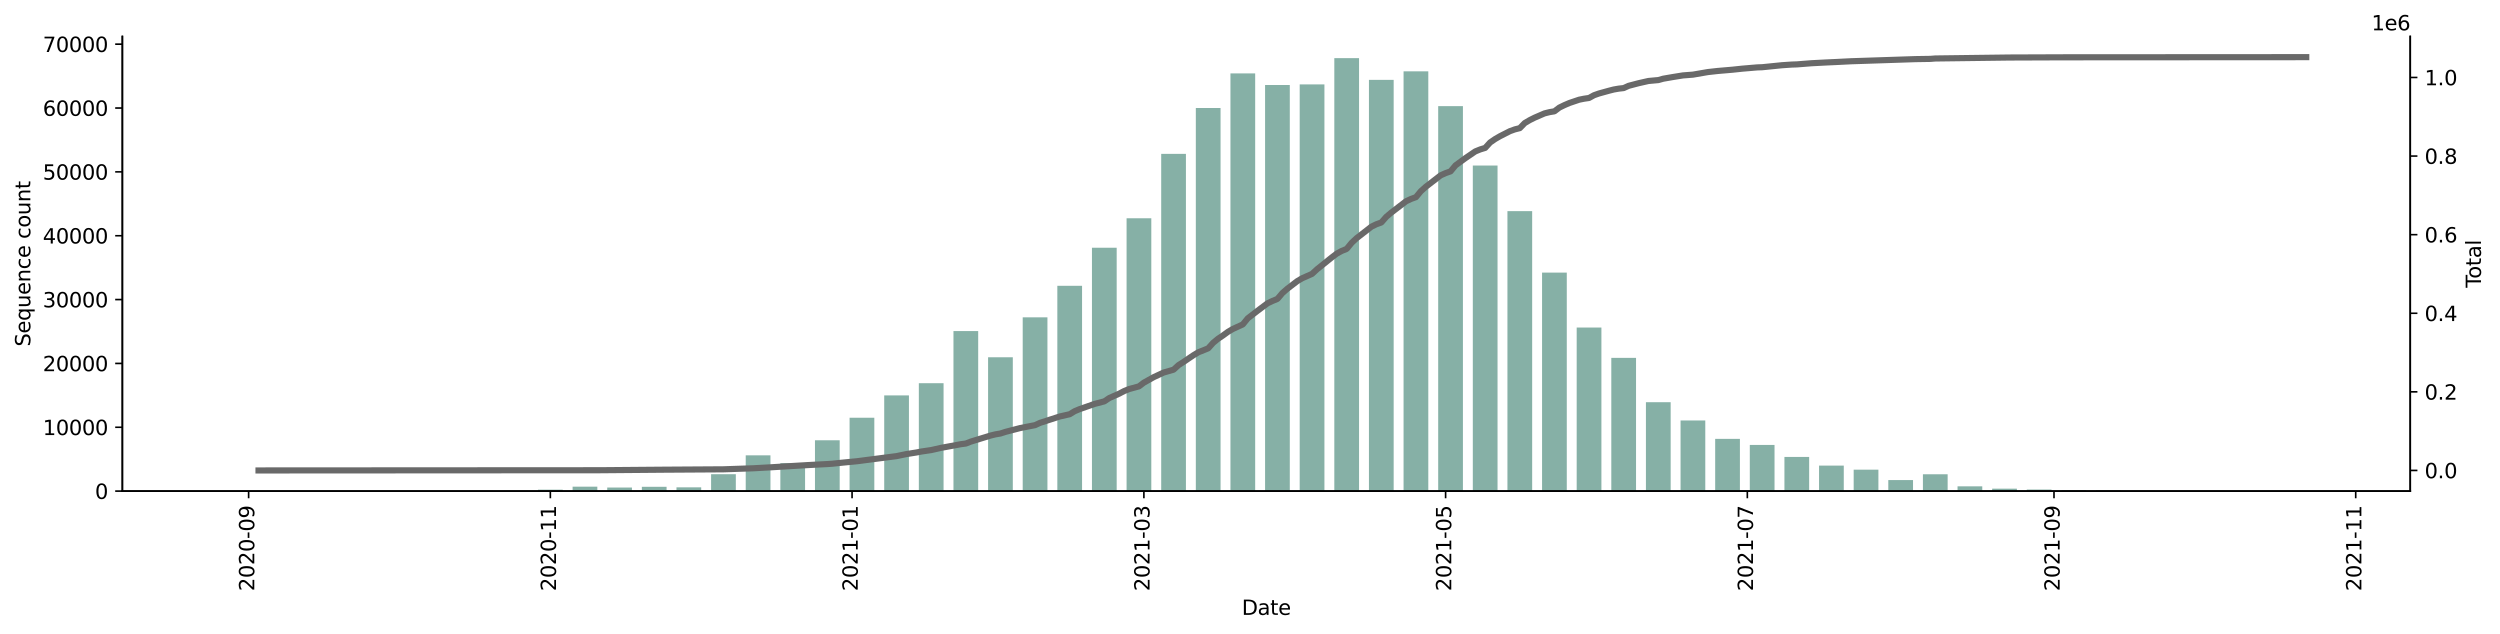 <?xml version="1.0" encoding="utf-8" standalone="no"?>
<!DOCTYPE svg PUBLIC "-//W3C//DTD SVG 1.1//EN"
  "http://www.w3.org/Graphics/SVG/1.1/DTD/svg11.dtd">
<svg height="309.219pt" version="1.1" viewBox="0 0 1219.472 309.219" width="1219.472pt" xmlns="http://www.w3.org/2000/svg" xmlns:xlink="http://www.w3.org/1999/xlink">
 <defs>
  <style type="text/css">*{stroke-linecap:butt;stroke-linejoin:round;}</style>
 </defs>
 <g id="figure_1">
  <g id="patch_1">
   <path d="M 0 309.219 
L 1219.472 309.219 
L 1219.472 0 
L 0 0 
z
" style="fill:#ffffff;"/>
  </g>
  <g id="axes_1">
   <g id="patch_2">
    <path d="M 59.691 239.558 
L 1175.691 239.558 
L 1175.691 17.798 
L 59.691 17.798 
z
" style="fill:#ffffff;"/>
   </g>
   <g id="patch_3">
    <path clip-path="url(#p18d5db5b47)" d="M 110.418 239.558 
L 122.481 239.558 
L 122.481 239.552 
L 110.418 239.552 
z
" style="fill:#86b0a6;"/>
   </g>
   <g id="patch_4">
    <path clip-path="url(#p18d5db5b47)" d="M 161.085 239.558 
L 173.148 239.558 
L 173.148 239.546 
L 161.085 239.546 
z
" style="fill:#86b0a6;"/>
   </g>
   <g id="patch_5">
    <path clip-path="url(#p18d5db5b47)" d="M 177.974 239.558 
L 190.037 239.558 
L 190.037 239.543 
L 177.974 239.543 
z
" style="fill:#86b0a6;"/>
   </g>
   <g id="patch_6">
    <path clip-path="url(#p18d5db5b47)" d="M 194.863 239.558 
L 206.926 239.558 
L 206.926 239.546 
L 194.863 239.546 
z
" style="fill:#86b0a6;"/>
   </g>
   <g id="patch_7">
    <path clip-path="url(#p18d5db5b47)" d="M 211.752 239.558 
L 223.815 239.558 
L 223.815 239.537 
L 211.752 239.537 
z
" style="fill:#86b0a6;"/>
   </g>
   <g id="patch_8">
    <path clip-path="url(#p18d5db5b47)" d="M 228.641 239.558 
L 240.704 239.558 
L 240.704 239.449 
L 228.641 239.449 
z
" style="fill:#86b0a6;"/>
   </g>
   <g id="patch_9">
    <path clip-path="url(#p18d5db5b47)" d="M 245.53 239.558 
L 257.593 239.558 
L 257.593 239.437 
L 245.53 239.437 
z
" style="fill:#86b0a6;"/>
   </g>
   <g id="patch_10">
    <path clip-path="url(#p18d5db5b47)" d="M 262.419 239.558 
L 274.482 239.558 
L 274.482 238.87 
L 262.419 238.87 
z
" style="fill:#86b0a6;"/>
   </g>
   <g id="patch_11">
    <path clip-path="url(#p18d5db5b47)" d="M 279.308 239.558 
L 291.371 239.558 
L 291.371 237.388 
L 279.308 237.388 
z
" style="fill:#86b0a6;"/>
   </g>
   <g id="patch_12">
    <path clip-path="url(#p18d5db5b47)" d="M 296.197 239.558 
L 308.26 239.558 
L 308.26 237.827 
L 296.197 237.827 
z
" style="fill:#86b0a6;"/>
   </g>
   <g id="patch_13">
    <path clip-path="url(#p18d5db5b47)" d="M 313.086 239.558 
L 325.149 239.558 
L 325.149 237.453 
L 313.086 237.453 
z
" style="fill:#86b0a6;"/>
   </g>
   <g id="patch_14">
    <path clip-path="url(#p18d5db5b47)" d="M 329.975 239.558 
L 342.038 239.558 
L 342.038 237.724 
L 329.975 237.724 
z
" style="fill:#86b0a6;"/>
   </g>
   <g id="patch_15">
    <path clip-path="url(#p18d5db5b47)" d="M 346.864 239.558 
L 358.927 239.558 
L 358.927 231.305 
L 346.864 231.305 
z
" style="fill:#86b0a6;"/>
   </g>
   <g id="patch_16">
    <path clip-path="url(#p18d5db5b47)" d="M 363.753 239.558 
L 375.816 239.558 
L 375.816 222.102 
L 363.753 222.102 
z
" style="fill:#86b0a6;"/>
   </g>
   <g id="patch_17">
    <path clip-path="url(#p18d5db5b47)" d="M 380.642 239.558 
L 392.705 239.558 
L 392.705 225.905 
L 380.642 225.905 
z
" style="fill:#86b0a6;"/>
   </g>
   <g id="patch_18">
    <path clip-path="url(#p18d5db5b47)" d="M 397.531 239.558 
L 409.594 239.558 
L 409.594 214.765 
L 397.531 214.765 
z
" style="fill:#86b0a6;"/>
   </g>
   <g id="patch_19">
    <path clip-path="url(#p18d5db5b47)" d="M 414.42 239.558 
L 426.483 239.558 
L 426.483 203.771 
L 414.42 203.771 
z
" style="fill:#86b0a6;"/>
   </g>
   <g id="patch_20">
    <path clip-path="url(#p18d5db5b47)" d="M 431.309 239.558 
L 443.372 239.558 
L 443.372 192.883 
L 431.309 192.883 
z
" style="fill:#86b0a6;"/>
   </g>
   <g id="patch_21">
    <path clip-path="url(#p18d5db5b47)" d="M 448.198 239.558 
L 460.261 239.558 
L 460.261 186.925 
L 448.198 186.925 
z
" style="fill:#86b0a6;"/>
   </g>
   <g id="patch_22">
    <path clip-path="url(#p18d5db5b47)" d="M 465.087 239.558 
L 477.15 239.558 
L 477.15 161.505 
L 465.087 161.505 
z
" style="fill:#86b0a6;"/>
   </g>
   <g id="patch_23">
    <path clip-path="url(#p18d5db5b47)" d="M 481.976 239.558 
L 494.039 239.558 
L 494.039 174.271 
L 481.976 174.271 
z
" style="fill:#86b0a6;"/>
   </g>
   <g id="patch_24">
    <path clip-path="url(#p18d5db5b47)" d="M 498.865 239.558 
L 510.928 239.558 
L 510.928 154.788 
L 498.865 154.788 
z
" style="fill:#86b0a6;"/>
   </g>
   <g id="patch_25">
    <path clip-path="url(#p18d5db5b47)" d="M 515.754 239.558 
L 527.817 239.558 
L 527.817 139.402 
L 515.754 139.402 
z
" style="fill:#86b0a6;"/>
   </g>
   <g id="patch_26">
    <path clip-path="url(#p18d5db5b47)" d="M 532.643 239.558 
L 544.706 239.558 
L 544.706 120.85 
L 532.643 120.85 
z
" style="fill:#86b0a6;"/>
   </g>
   <g id="patch_27">
    <path clip-path="url(#p18d5db5b47)" d="M 549.532 239.558 
L 561.595 239.558 
L 561.595 106.465 
L 549.532 106.465 
z
" style="fill:#86b0a6;"/>
   </g>
   <g id="patch_28">
    <path clip-path="url(#p18d5db5b47)" d="M 566.42 239.558 
L 578.484 239.558 
L 578.484 75.043 
L 566.42 75.043 
z
" style="fill:#86b0a6;"/>
   </g>
   <g id="patch_29">
    <path clip-path="url(#p18d5db5b47)" d="M 583.309 239.558 
L 595.373 239.558 
L 595.373 52.673 
L 583.309 52.673 
z
" style="fill:#86b0a6;"/>
   </g>
   <g id="patch_30">
    <path clip-path="url(#p18d5db5b47)" d="M 600.198 239.558 
L 612.262 239.558 
L 612.262 35.802 
L 600.198 35.802 
z
" style="fill:#86b0a6;"/>
   </g>
   <g id="patch_31">
    <path clip-path="url(#p18d5db5b47)" d="M 617.087 239.558 
L 629.151 239.558 
L 629.151 41.473 
L 617.087 41.473 
z
" style="fill:#86b0a6;"/>
   </g>
   <g id="patch_32">
    <path clip-path="url(#p18d5db5b47)" d="M 633.976 239.558 
L 646.04 239.558 
L 646.04 41.159 
L 633.976 41.159 
z
" style="fill:#86b0a6;"/>
   </g>
   <g id="patch_33">
    <path clip-path="url(#p18d5db5b47)" d="M 650.865 239.558 
L 662.929 239.558 
L 662.929 28.358 
L 650.865 28.358 
z
" style="fill:#86b0a6;"/>
   </g>
   <g id="patch_34">
    <path clip-path="url(#p18d5db5b47)" d="M 667.754 239.558 
L 679.818 239.558 
L 679.818 38.96 
L 667.754 38.96 
z
" style="fill:#86b0a6;"/>
   </g>
   <g id="patch_35">
    <path clip-path="url(#p18d5db5b47)" d="M 684.643 239.558 
L 696.707 239.558 
L 696.707 34.79 
L 684.643 34.79 
z
" style="fill:#86b0a6;"/>
   </g>
   <g id="patch_36">
    <path clip-path="url(#p18d5db5b47)" d="M 701.532 239.558 
L 713.596 239.558 
L 713.596 51.766 
L 701.532 51.766 
z
" style="fill:#86b0a6;"/>
   </g>
   <g id="patch_37">
    <path clip-path="url(#p18d5db5b47)" d="M 718.421 239.558 
L 730.485 239.558 
L 730.485 80.761 
L 718.421 80.761 
z
" style="fill:#86b0a6;"/>
   </g>
   <g id="patch_38">
    <path clip-path="url(#p18d5db5b47)" d="M 735.31 239.558 
L 747.374 239.558 
L 747.374 102.995 
L 735.31 102.995 
z
" style="fill:#86b0a6;"/>
   </g>
   <g id="patch_39">
    <path clip-path="url(#p18d5db5b47)" d="M 752.199 239.558 
L 764.263 239.558 
L 764.263 132.981 
L 752.199 132.981 
z
" style="fill:#86b0a6;"/>
   </g>
   <g id="patch_40">
    <path clip-path="url(#p18d5db5b47)" d="M 769.088 239.558 
L 781.152 239.558 
L 781.152 159.761 
L 769.088 159.761 
z
" style="fill:#86b0a6;"/>
   </g>
   <g id="patch_41">
    <path clip-path="url(#p18d5db5b47)" d="M 785.977 239.558 
L 798.041 239.558 
L 798.041 174.573 
L 785.977 174.573 
z
" style="fill:#86b0a6;"/>
   </g>
   <g id="patch_42">
    <path clip-path="url(#p18d5db5b47)" d="M 802.866 239.558 
L 814.93 239.558 
L 814.93 196.203 
L 802.866 196.203 
z
" style="fill:#86b0a6;"/>
   </g>
   <g id="patch_43">
    <path clip-path="url(#p18d5db5b47)" d="M 819.755 239.558 
L 831.819 239.558 
L 831.819 205.113 
L 819.755 205.113 
z
" style="fill:#86b0a6;"/>
   </g>
   <g id="patch_44">
    <path clip-path="url(#p18d5db5b47)" d="M 836.644 239.558 
L 848.708 239.558 
L 848.708 214.061 
L 836.644 214.061 
z
" style="fill:#86b0a6;"/>
   </g>
   <g id="patch_45">
    <path clip-path="url(#p18d5db5b47)" d="M 853.533 239.558 
L 865.597 239.558 
L 865.597 217.02 
L 853.533 217.02 
z
" style="fill:#86b0a6;"/>
   </g>
   <g id="patch_46">
    <path clip-path="url(#p18d5db5b47)" d="M 870.422 239.558 
L 882.486 239.558 
L 882.486 222.875 
L 870.422 222.875 
z
" style="fill:#86b0a6;"/>
   </g>
   <g id="patch_47">
    <path clip-path="url(#p18d5db5b47)" d="M 887.311 239.558 
L 899.375 239.558 
L 899.375 227.123 
L 887.311 227.123 
z
" style="fill:#86b0a6;"/>
   </g>
   <g id="patch_48">
    <path clip-path="url(#p18d5db5b47)" d="M 904.2 239.558 
L 916.264 239.558 
L 916.264 229.103 
L 904.2 229.103 
z
" style="fill:#86b0a6;"/>
   </g>
   <g id="patch_49">
    <path clip-path="url(#p18d5db5b47)" d="M 921.089 239.558 
L 933.153 239.558 
L 933.153 234.174 
L 921.089 234.174 
z
" style="fill:#86b0a6;"/>
   </g>
   <g id="patch_50">
    <path clip-path="url(#p18d5db5b47)" d="M 937.978 239.558 
L 950.042 239.558 
L 950.042 231.33 
L 937.978 231.33 
z
" style="fill:#86b0a6;"/>
   </g>
   <g id="patch_51">
    <path clip-path="url(#p18d5db5b47)" d="M 954.867 239.558 
L 966.931 239.558 
L 966.931 237.229 
L 954.867 237.229 
z
" style="fill:#86b0a6;"/>
   </g>
   <g id="patch_52">
    <path clip-path="url(#p18d5db5b47)" d="M 971.756 239.558 
L 983.82 239.558 
L 983.82 238.363 
L 971.756 238.363 
z
" style="fill:#86b0a6;"/>
   </g>
   <g id="patch_53">
    <path clip-path="url(#p18d5db5b47)" d="M 988.645 239.558 
L 1000.709 239.558 
L 1000.709 238.786 
L 988.645 238.786 
z
" style="fill:#86b0a6;"/>
   </g>
   <g id="patch_54">
    <path clip-path="url(#p18d5db5b47)" d="M 1005.534 239.558 
L 1017.598 239.558 
L 1017.598 239.188 
L 1005.534 239.188 
z
" style="fill:#86b0a6;"/>
   </g>
   <g id="patch_55">
    <path clip-path="url(#p18d5db5b47)" d="M 1022.423 239.558 
L 1034.487 239.558 
L 1034.487 239.235 
L 1022.423 239.235 
z
" style="fill:#86b0a6;"/>
   </g>
   <g id="patch_56">
    <path clip-path="url(#p18d5db5b47)" d="M 1039.312 239.558 
L 1051.376 239.558 
L 1051.376 239.396 
L 1039.312 239.396 
z
" style="fill:#86b0a6;"/>
   </g>
   <g id="patch_57">
    <path clip-path="url(#p18d5db5b47)" d="M 1056.201 239.558 
L 1068.265 239.558 
L 1068.265 239.449 
L 1056.201 239.449 
z
" style="fill:#86b0a6;"/>
   </g>
   <g id="patch_58">
    <path clip-path="url(#p18d5db5b47)" d="M 1073.09 239.558 
L 1085.154 239.558 
L 1085.154 239.446 
L 1073.09 239.446 
z
" style="fill:#86b0a6;"/>
   </g>
   <g id="patch_59">
    <path clip-path="url(#p18d5db5b47)" d="M 1089.979 239.558 
L 1102.043 239.558 
L 1102.043 239.487 
L 1089.979 239.487 
z
" style="fill:#86b0a6;"/>
   </g>
   <g id="patch_60">
    <path clip-path="url(#p18d5db5b47)" d="M 1106.868 239.558 
L 1118.932 239.558 
L 1118.932 239.537 
L 1106.868 239.537 
z
" style="fill:#86b0a6;"/>
   </g>
   <g id="matplotlib.axis_1">
    <g id="xtick_1">
     <g id="line2d_1">
      <defs>
       <path d="M 0 0 
L 0 3.5 
" id="m80646a76df" style="stroke:#000000;stroke-width:0.8;"/>
      </defs>
      <g>
       <use style="stroke:#000000;stroke-width:0.8;" x="121.275" xlink:href="#m80646a76df" y="239.558"/>
      </g>
     </g>
     <g id="text_1">
      <!-- 2020-09 -->
      <g transform="translate(124.034 288.341)rotate(-90)scale(0.1 -0.1)">
       <defs>
        <path d="M 1228 531 
L 3431 531 
L 3431 0 
L 469 0 
L 469 531 
Q 828 903 1448 1529 
Q 2069 2156 2228 2338 
Q 2531 2678 2651 2914 
Q 2772 3150 2772 3378 
Q 2772 3750 2511 3984 
Q 2250 4219 1831 4219 
Q 1534 4219 1204 4116 
Q 875 4013 500 3803 
L 500 4441 
Q 881 4594 1212 4672 
Q 1544 4750 1819 4750 
Q 2544 4750 2975 4387 
Q 3406 4025 3406 3419 
Q 3406 3131 3298 2873 
Q 3191 2616 2906 2266 
Q 2828 2175 2409 1742 
Q 1991 1309 1228 531 
z
" id="DejaVuSans-32" transform="scale(0.016)"/>
        <path d="M 2034 4250 
Q 1547 4250 1301 3770 
Q 1056 3291 1056 2328 
Q 1056 1369 1301 889 
Q 1547 409 2034 409 
Q 2525 409 2770 889 
Q 3016 1369 3016 2328 
Q 3016 3291 2770 3770 
Q 2525 4250 2034 4250 
z
M 2034 4750 
Q 2819 4750 3233 4129 
Q 3647 3509 3647 2328 
Q 3647 1150 3233 529 
Q 2819 -91 2034 -91 
Q 1250 -91 836 529 
Q 422 1150 422 2328 
Q 422 3509 836 4129 
Q 1250 4750 2034 4750 
z
" id="DejaVuSans-30" transform="scale(0.016)"/>
        <path d="M 313 2009 
L 1997 2009 
L 1997 1497 
L 313 1497 
L 313 2009 
z
" id="DejaVuSans-2d" transform="scale(0.016)"/>
        <path d="M 703 97 
L 703 672 
Q 941 559 1184 500 
Q 1428 441 1663 441 
Q 2288 441 2617 861 
Q 2947 1281 2994 2138 
Q 2813 1869 2534 1725 
Q 2256 1581 1919 1581 
Q 1219 1581 811 2004 
Q 403 2428 403 3163 
Q 403 3881 828 4315 
Q 1253 4750 1959 4750 
Q 2769 4750 3195 4129 
Q 3622 3509 3622 2328 
Q 3622 1225 3098 567 
Q 2575 -91 1691 -91 
Q 1453 -91 1209 -44 
Q 966 3 703 97 
z
M 1959 2075 
Q 2384 2075 2632 2365 
Q 2881 2656 2881 3163 
Q 2881 3666 2632 3958 
Q 2384 4250 1959 4250 
Q 1534 4250 1286 3958 
Q 1038 3666 1038 3163 
Q 1038 2656 1286 2365 
Q 1534 2075 1959 2075 
z
" id="DejaVuSans-39" transform="scale(0.016)"/>
       </defs>
       <use xlink:href="#DejaVuSans-32"/>
       <use x="63.623" xlink:href="#DejaVuSans-30"/>
       <use x="127.246" xlink:href="#DejaVuSans-32"/>
       <use x="190.869" xlink:href="#DejaVuSans-30"/>
       <use x="254.492" xlink:href="#DejaVuSans-2d"/>
       <use x="290.576" xlink:href="#DejaVuSans-30"/>
       <use x="354.199" xlink:href="#DejaVuSans-39"/>
      </g>
     </g>
    </g>
    <g id="xtick_2">
     <g id="line2d_2">
      <g>
       <use style="stroke:#000000;stroke-width:0.8;" x="268.451" xlink:href="#m80646a76df" y="239.558"/>
      </g>
     </g>
     <g id="text_2">
      <!-- 2020-11 -->
      <g transform="translate(271.21 288.341)rotate(-90)scale(0.1 -0.1)">
       <defs>
        <path d="M 794 531 
L 1825 531 
L 1825 4091 
L 703 3866 
L 703 4441 
L 1819 4666 
L 2450 4666 
L 2450 531 
L 3481 531 
L 3481 0 
L 794 0 
L 794 531 
z
" id="DejaVuSans-31" transform="scale(0.016)"/>
       </defs>
       <use xlink:href="#DejaVuSans-32"/>
       <use x="63.623" xlink:href="#DejaVuSans-30"/>
       <use x="127.246" xlink:href="#DejaVuSans-32"/>
       <use x="190.869" xlink:href="#DejaVuSans-30"/>
       <use x="254.492" xlink:href="#DejaVuSans-2d"/>
       <use x="290.576" xlink:href="#DejaVuSans-31"/>
       <use x="354.199" xlink:href="#DejaVuSans-31"/>
      </g>
     </g>
    </g>
    <g id="xtick_3">
     <g id="line2d_3">
      <g>
       <use style="stroke:#000000;stroke-width:0.8;" x="415.626" xlink:href="#m80646a76df" y="239.558"/>
      </g>
     </g>
     <g id="text_3">
      <!-- 2021-01 -->
      <g transform="translate(418.385 288.341)rotate(-90)scale(0.1 -0.1)">
       <use xlink:href="#DejaVuSans-32"/>
       <use x="63.623" xlink:href="#DejaVuSans-30"/>
       <use x="127.246" xlink:href="#DejaVuSans-32"/>
       <use x="190.869" xlink:href="#DejaVuSans-31"/>
       <use x="254.492" xlink:href="#DejaVuSans-2d"/>
       <use x="290.576" xlink:href="#DejaVuSans-30"/>
       <use x="354.199" xlink:href="#DejaVuSans-31"/>
      </g>
     </g>
    </g>
    <g id="xtick_4">
     <g id="line2d_4">
      <g>
       <use style="stroke:#000000;stroke-width:0.8;" x="557.976" xlink:href="#m80646a76df" y="239.558"/>
      </g>
     </g>
     <g id="text_4">
      <!-- 2021-03 -->
      <g transform="translate(560.735 288.341)rotate(-90)scale(0.1 -0.1)">
       <defs>
        <path d="M 2597 2516 
Q 3050 2419 3304 2112 
Q 3559 1806 3559 1356 
Q 3559 666 3084 287 
Q 2609 -91 1734 -91 
Q 1441 -91 1130 -33 
Q 819 25 488 141 
L 488 750 
Q 750 597 1062 519 
Q 1375 441 1716 441 
Q 2309 441 2620 675 
Q 2931 909 2931 1356 
Q 2931 1769 2642 2001 
Q 2353 2234 1838 2234 
L 1294 2234 
L 1294 2753 
L 1863 2753 
Q 2328 2753 2575 2939 
Q 2822 3125 2822 3475 
Q 2822 3834 2567 4026 
Q 2313 4219 1838 4219 
Q 1578 4219 1281 4162 
Q 984 4106 628 3988 
L 628 4550 
Q 988 4650 1302 4700 
Q 1616 4750 1894 4750 
Q 2613 4750 3031 4423 
Q 3450 4097 3450 3541 
Q 3450 3153 3228 2886 
Q 3006 2619 2597 2516 
z
" id="DejaVuSans-33" transform="scale(0.016)"/>
       </defs>
       <use xlink:href="#DejaVuSans-32"/>
       <use x="63.623" xlink:href="#DejaVuSans-30"/>
       <use x="127.246" xlink:href="#DejaVuSans-32"/>
       <use x="190.869" xlink:href="#DejaVuSans-31"/>
       <use x="254.492" xlink:href="#DejaVuSans-2d"/>
       <use x="290.576" xlink:href="#DejaVuSans-30"/>
       <use x="354.199" xlink:href="#DejaVuSans-33"/>
      </g>
     </g>
    </g>
    <g id="xtick_5">
     <g id="line2d_5">
      <g>
       <use style="stroke:#000000;stroke-width:0.8;" x="705.151" xlink:href="#m80646a76df" y="239.558"/>
      </g>
     </g>
     <g id="text_5">
      <!-- 2021-05 -->
      <g transform="translate(707.911 288.341)rotate(-90)scale(0.1 -0.1)">
       <defs>
        <path d="M 691 4666 
L 3169 4666 
L 3169 4134 
L 1269 4134 
L 1269 2991 
Q 1406 3038 1543 3061 
Q 1681 3084 1819 3084 
Q 2600 3084 3056 2656 
Q 3513 2228 3513 1497 
Q 3513 744 3044 326 
Q 2575 -91 1722 -91 
Q 1428 -91 1123 -41 
Q 819 9 494 109 
L 494 744 
Q 775 591 1075 516 
Q 1375 441 1709 441 
Q 2250 441 2565 725 
Q 2881 1009 2881 1497 
Q 2881 1984 2565 2268 
Q 2250 2553 1709 2553 
Q 1456 2553 1204 2497 
Q 953 2441 691 2322 
L 691 4666 
z
" id="DejaVuSans-35" transform="scale(0.016)"/>
       </defs>
       <use xlink:href="#DejaVuSans-32"/>
       <use x="63.623" xlink:href="#DejaVuSans-30"/>
       <use x="127.246" xlink:href="#DejaVuSans-32"/>
       <use x="190.869" xlink:href="#DejaVuSans-31"/>
       <use x="254.492" xlink:href="#DejaVuSans-2d"/>
       <use x="290.576" xlink:href="#DejaVuSans-30"/>
       <use x="354.199" xlink:href="#DejaVuSans-35"/>
      </g>
     </g>
    </g>
    <g id="xtick_6">
     <g id="line2d_6">
      <g>
       <use style="stroke:#000000;stroke-width:0.8;" x="852.327" xlink:href="#m80646a76df" y="239.558"/>
      </g>
     </g>
     <g id="text_6">
      <!-- 2021-07 -->
      <g transform="translate(855.086 288.341)rotate(-90)scale(0.1 -0.1)">
       <defs>
        <path d="M 525 4666 
L 3525 4666 
L 3525 4397 
L 1831 0 
L 1172 0 
L 2766 4134 
L 525 4134 
L 525 4666 
z
" id="DejaVuSans-37" transform="scale(0.016)"/>
       </defs>
       <use xlink:href="#DejaVuSans-32"/>
       <use x="63.623" xlink:href="#DejaVuSans-30"/>
       <use x="127.246" xlink:href="#DejaVuSans-32"/>
       <use x="190.869" xlink:href="#DejaVuSans-31"/>
       <use x="254.492" xlink:href="#DejaVuSans-2d"/>
       <use x="290.576" xlink:href="#DejaVuSans-30"/>
       <use x="354.199" xlink:href="#DejaVuSans-37"/>
      </g>
     </g>
    </g>
    <g id="xtick_7">
     <g id="line2d_7">
      <g>
       <use style="stroke:#000000;stroke-width:0.8;" x="1001.915" xlink:href="#m80646a76df" y="239.558"/>
      </g>
     </g>
     <g id="text_7">
      <!-- 2021-09 -->
      <g transform="translate(1004.674 288.341)rotate(-90)scale(0.1 -0.1)">
       <use xlink:href="#DejaVuSans-32"/>
       <use x="63.623" xlink:href="#DejaVuSans-30"/>
       <use x="127.246" xlink:href="#DejaVuSans-32"/>
       <use x="190.869" xlink:href="#DejaVuSans-31"/>
       <use x="254.492" xlink:href="#DejaVuSans-2d"/>
       <use x="290.576" xlink:href="#DejaVuSans-30"/>
       <use x="354.199" xlink:href="#DejaVuSans-39"/>
      </g>
     </g>
    </g>
    <g id="xtick_8">
     <g id="line2d_8">
      <g>
       <use style="stroke:#000000;stroke-width:0.8;" x="1149.09" xlink:href="#m80646a76df" y="239.558"/>
      </g>
     </g>
     <g id="text_8">
      <!-- 2021-11 -->
      <g transform="translate(1151.85 288.341)rotate(-90)scale(0.1 -0.1)">
       <use xlink:href="#DejaVuSans-32"/>
       <use x="63.623" xlink:href="#DejaVuSans-30"/>
       <use x="127.246" xlink:href="#DejaVuSans-32"/>
       <use x="190.869" xlink:href="#DejaVuSans-31"/>
       <use x="254.492" xlink:href="#DejaVuSans-2d"/>
       <use x="290.576" xlink:href="#DejaVuSans-31"/>
       <use x="354.199" xlink:href="#DejaVuSans-31"/>
      </g>
     </g>
    </g>
    <g id="text_9">
     <!-- Date -->
     <g transform="translate(605.74 299.94)scale(0.1 -0.1)">
      <defs>
       <path d="M 1259 4147 
L 1259 519 
L 2022 519 
Q 2988 519 3436 956 
Q 3884 1394 3884 2338 
Q 3884 3275 3436 3711 
Q 2988 4147 2022 4147 
L 1259 4147 
z
M 628 4666 
L 1925 4666 
Q 3281 4666 3915 4102 
Q 4550 3538 4550 2338 
Q 4550 1131 3912 565 
Q 3275 0 1925 0 
L 628 0 
L 628 4666 
z
" id="DejaVuSans-44" transform="scale(0.016)"/>
       <path d="M 2194 1759 
Q 1497 1759 1228 1600 
Q 959 1441 959 1056 
Q 959 750 1161 570 
Q 1363 391 1709 391 
Q 2188 391 2477 730 
Q 2766 1069 2766 1631 
L 2766 1759 
L 2194 1759 
z
M 3341 1997 
L 3341 0 
L 2766 0 
L 2766 531 
Q 2569 213 2275 61 
Q 1981 -91 1556 -91 
Q 1019 -91 701 211 
Q 384 513 384 1019 
Q 384 1609 779 1909 
Q 1175 2209 1959 2209 
L 2766 2209 
L 2766 2266 
Q 2766 2663 2505 2880 
Q 2244 3097 1772 3097 
Q 1472 3097 1187 3025 
Q 903 2953 641 2809 
L 641 3341 
Q 956 3463 1253 3523 
Q 1550 3584 1831 3584 
Q 2591 3584 2966 3190 
Q 3341 2797 3341 1997 
z
" id="DejaVuSans-61" transform="scale(0.016)"/>
       <path d="M 1172 4494 
L 1172 3500 
L 2356 3500 
L 2356 3053 
L 1172 3053 
L 1172 1153 
Q 1172 725 1289 603 
Q 1406 481 1766 481 
L 2356 481 
L 2356 0 
L 1766 0 
Q 1100 0 847 248 
Q 594 497 594 1153 
L 594 3053 
L 172 3053 
L 172 3500 
L 594 3500 
L 594 4494 
L 1172 4494 
z
" id="DejaVuSans-74" transform="scale(0.016)"/>
       <path d="M 3597 1894 
L 3597 1613 
L 953 1613 
Q 991 1019 1311 708 
Q 1631 397 2203 397 
Q 2534 397 2845 478 
Q 3156 559 3463 722 
L 3463 178 
Q 3153 47 2828 -22 
Q 2503 -91 2169 -91 
Q 1331 -91 842 396 
Q 353 884 353 1716 
Q 353 2575 817 3079 
Q 1281 3584 2069 3584 
Q 2775 3584 3186 3129 
Q 3597 2675 3597 1894 
z
M 3022 2063 
Q 3016 2534 2758 2815 
Q 2500 3097 2075 3097 
Q 1594 3097 1305 2825 
Q 1016 2553 972 2059 
L 3022 2063 
z
" id="DejaVuSans-65" transform="scale(0.016)"/>
      </defs>
      <use xlink:href="#DejaVuSans-44"/>
      <use x="77.002" xlink:href="#DejaVuSans-61"/>
      <use x="138.281" xlink:href="#DejaVuSans-74"/>
      <use x="177.49" xlink:href="#DejaVuSans-65"/>
     </g>
    </g>
   </g>
   <g id="matplotlib.axis_2">
    <g id="ytick_1">
     <g id="line2d_9">
      <defs>
       <path d="M 0 0 
L -3.5 0 
" id="m34904e04fb" style="stroke:#000000;stroke-width:0.8;"/>
      </defs>
      <g>
       <use style="stroke:#000000;stroke-width:0.8;" x="59.691" xlink:href="#m34904e04fb" y="239.558"/>
      </g>
     </g>
     <g id="text_10">
      <!-- 0 -->
      <g transform="translate(46.328 243.358)scale(0.1 -0.1)">
       <use xlink:href="#DejaVuSans-30"/>
      </g>
     </g>
    </g>
    <g id="ytick_2">
     <g id="line2d_10">
      <g>
       <use style="stroke:#000000;stroke-width:0.8;" x="59.691" xlink:href="#m34904e04fb" y="208.414"/>
      </g>
     </g>
     <g id="text_11">
      <!-- 10000 -->
      <g transform="translate(20.878 212.214)scale(0.1 -0.1)">
       <use xlink:href="#DejaVuSans-31"/>
       <use x="63.623" xlink:href="#DejaVuSans-30"/>
       <use x="127.246" xlink:href="#DejaVuSans-30"/>
       <use x="190.869" xlink:href="#DejaVuSans-30"/>
       <use x="254.492" xlink:href="#DejaVuSans-30"/>
      </g>
     </g>
    </g>
    <g id="ytick_3">
     <g id="line2d_11">
      <g>
       <use style="stroke:#000000;stroke-width:0.8;" x="59.691" xlink:href="#m34904e04fb" y="177.27"/>
      </g>
     </g>
     <g id="text_12">
      <!-- 20000 -->
      <g transform="translate(20.878 181.07)scale(0.1 -0.1)">
       <use xlink:href="#DejaVuSans-32"/>
       <use x="63.623" xlink:href="#DejaVuSans-30"/>
       <use x="127.246" xlink:href="#DejaVuSans-30"/>
       <use x="190.869" xlink:href="#DejaVuSans-30"/>
       <use x="254.492" xlink:href="#DejaVuSans-30"/>
      </g>
     </g>
    </g>
    <g id="ytick_4">
     <g id="line2d_12">
      <g>
       <use style="stroke:#000000;stroke-width:0.8;" x="59.691" xlink:href="#m34904e04fb" y="146.126"/>
      </g>
     </g>
     <g id="text_13">
      <!-- 30000 -->
      <g transform="translate(20.878 149.926)scale(0.1 -0.1)">
       <use xlink:href="#DejaVuSans-33"/>
       <use x="63.623" xlink:href="#DejaVuSans-30"/>
       <use x="127.246" xlink:href="#DejaVuSans-30"/>
       <use x="190.869" xlink:href="#DejaVuSans-30"/>
       <use x="254.492" xlink:href="#DejaVuSans-30"/>
      </g>
     </g>
    </g>
    <g id="ytick_5">
     <g id="line2d_13">
      <g>
       <use style="stroke:#000000;stroke-width:0.8;" x="59.691" xlink:href="#m34904e04fb" y="114.982"/>
      </g>
     </g>
     <g id="text_14">
      <!-- 40000 -->
      <g transform="translate(20.878 118.782)scale(0.1 -0.1)">
       <defs>
        <path d="M 2419 4116 
L 825 1625 
L 2419 1625 
L 2419 4116 
z
M 2253 4666 
L 3047 4666 
L 3047 1625 
L 3713 1625 
L 3713 1100 
L 3047 1100 
L 3047 0 
L 2419 0 
L 2419 1100 
L 313 1100 
L 313 1709 
L 2253 4666 
z
" id="DejaVuSans-34" transform="scale(0.016)"/>
       </defs>
       <use xlink:href="#DejaVuSans-34"/>
       <use x="63.623" xlink:href="#DejaVuSans-30"/>
       <use x="127.246" xlink:href="#DejaVuSans-30"/>
       <use x="190.869" xlink:href="#DejaVuSans-30"/>
       <use x="254.492" xlink:href="#DejaVuSans-30"/>
      </g>
     </g>
    </g>
    <g id="ytick_6">
     <g id="line2d_14">
      <g>
       <use style="stroke:#000000;stroke-width:0.8;" x="59.691" xlink:href="#m34904e04fb" y="83.838"/>
      </g>
     </g>
     <g id="text_15">
      <!-- 50000 -->
      <g transform="translate(20.878 87.638)scale(0.1 -0.1)">
       <use xlink:href="#DejaVuSans-35"/>
       <use x="63.623" xlink:href="#DejaVuSans-30"/>
       <use x="127.246" xlink:href="#DejaVuSans-30"/>
       <use x="190.869" xlink:href="#DejaVuSans-30"/>
       <use x="254.492" xlink:href="#DejaVuSans-30"/>
      </g>
     </g>
    </g>
    <g id="ytick_7">
     <g id="line2d_15">
      <g>
       <use style="stroke:#000000;stroke-width:0.8;" x="59.691" xlink:href="#m34904e04fb" y="52.694"/>
      </g>
     </g>
     <g id="text_16">
      <!-- 60000 -->
      <g transform="translate(20.878 56.494)scale(0.1 -0.1)">
       <defs>
        <path d="M 2113 2584 
Q 1688 2584 1439 2293 
Q 1191 2003 1191 1497 
Q 1191 994 1439 701 
Q 1688 409 2113 409 
Q 2538 409 2786 701 
Q 3034 994 3034 1497 
Q 3034 2003 2786 2293 
Q 2538 2584 2113 2584 
z
M 3366 4563 
L 3366 3988 
Q 3128 4100 2886 4159 
Q 2644 4219 2406 4219 
Q 1781 4219 1451 3797 
Q 1122 3375 1075 2522 
Q 1259 2794 1537 2939 
Q 1816 3084 2150 3084 
Q 2853 3084 3261 2657 
Q 3669 2231 3669 1497 
Q 3669 778 3244 343 
Q 2819 -91 2113 -91 
Q 1303 -91 875 529 
Q 447 1150 447 2328 
Q 447 3434 972 4092 
Q 1497 4750 2381 4750 
Q 2619 4750 2861 4703 
Q 3103 4656 3366 4563 
z
" id="DejaVuSans-36" transform="scale(0.016)"/>
       </defs>
       <use xlink:href="#DejaVuSans-36"/>
       <use x="63.623" xlink:href="#DejaVuSans-30"/>
       <use x="127.246" xlink:href="#DejaVuSans-30"/>
       <use x="190.869" xlink:href="#DejaVuSans-30"/>
       <use x="254.492" xlink:href="#DejaVuSans-30"/>
      </g>
     </g>
    </g>
    <g id="ytick_8">
     <g id="line2d_16">
      <g>
       <use style="stroke:#000000;stroke-width:0.8;" x="59.691" xlink:href="#m34904e04fb" y="21.55"/>
      </g>
     </g>
     <g id="text_17">
      <!-- 70000 -->
      <g transform="translate(20.878 25.35)scale(0.1 -0.1)">
       <use xlink:href="#DejaVuSans-37"/>
       <use x="63.623" xlink:href="#DejaVuSans-30"/>
       <use x="127.246" xlink:href="#DejaVuSans-30"/>
       <use x="190.869" xlink:href="#DejaVuSans-30"/>
       <use x="254.492" xlink:href="#DejaVuSans-30"/>
      </g>
     </g>
    </g>
    <g id="text_18">
     <!-- Sequence count -->
     <g transform="translate(14.798 169.039)rotate(-90)scale(0.1 -0.1)">
      <defs>
       <path d="M 3425 4513 
L 3425 3897 
Q 3066 4069 2747 4153 
Q 2428 4238 2131 4238 
Q 1616 4238 1336 4038 
Q 1056 3838 1056 3469 
Q 1056 3159 1242 3001 
Q 1428 2844 1947 2747 
L 2328 2669 
Q 3034 2534 3370 2195 
Q 3706 1856 3706 1288 
Q 3706 609 3251 259 
Q 2797 -91 1919 -91 
Q 1588 -91 1214 -16 
Q 841 59 441 206 
L 441 856 
Q 825 641 1194 531 
Q 1563 422 1919 422 
Q 2459 422 2753 634 
Q 3047 847 3047 1241 
Q 3047 1584 2836 1778 
Q 2625 1972 2144 2069 
L 1759 2144 
Q 1053 2284 737 2584 
Q 422 2884 422 3419 
Q 422 4038 858 4394 
Q 1294 4750 2059 4750 
Q 2388 4750 2728 4690 
Q 3069 4631 3425 4513 
z
" id="DejaVuSans-53" transform="scale(0.016)"/>
       <path d="M 947 1747 
Q 947 1113 1208 752 
Q 1469 391 1925 391 
Q 2381 391 2643 752 
Q 2906 1113 2906 1747 
Q 2906 2381 2643 2742 
Q 2381 3103 1925 3103 
Q 1469 3103 1208 2742 
Q 947 2381 947 1747 
z
M 2906 525 
Q 2725 213 2448 61 
Q 2172 -91 1784 -91 
Q 1150 -91 751 415 
Q 353 922 353 1747 
Q 353 2572 751 3078 
Q 1150 3584 1784 3584 
Q 2172 3584 2448 3432 
Q 2725 3281 2906 2969 
L 2906 3500 
L 3481 3500 
L 3481 -1331 
L 2906 -1331 
L 2906 525 
z
" id="DejaVuSans-71" transform="scale(0.016)"/>
       <path d="M 544 1381 
L 544 3500 
L 1119 3500 
L 1119 1403 
Q 1119 906 1312 657 
Q 1506 409 1894 409 
Q 2359 409 2629 706 
Q 2900 1003 2900 1516 
L 2900 3500 
L 3475 3500 
L 3475 0 
L 2900 0 
L 2900 538 
Q 2691 219 2414 64 
Q 2138 -91 1772 -91 
Q 1169 -91 856 284 
Q 544 659 544 1381 
z
M 1991 3584 
L 1991 3584 
z
" id="DejaVuSans-75" transform="scale(0.016)"/>
       <path d="M 3513 2113 
L 3513 0 
L 2938 0 
L 2938 2094 
Q 2938 2591 2744 2837 
Q 2550 3084 2163 3084 
Q 1697 3084 1428 2787 
Q 1159 2491 1159 1978 
L 1159 0 
L 581 0 
L 581 3500 
L 1159 3500 
L 1159 2956 
Q 1366 3272 1645 3428 
Q 1925 3584 2291 3584 
Q 2894 3584 3203 3211 
Q 3513 2838 3513 2113 
z
" id="DejaVuSans-6e" transform="scale(0.016)"/>
       <path d="M 3122 3366 
L 3122 2828 
Q 2878 2963 2633 3030 
Q 2388 3097 2138 3097 
Q 1578 3097 1268 2742 
Q 959 2388 959 1747 
Q 959 1106 1268 751 
Q 1578 397 2138 397 
Q 2388 397 2633 464 
Q 2878 531 3122 666 
L 3122 134 
Q 2881 22 2623 -34 
Q 2366 -91 2075 -91 
Q 1284 -91 818 406 
Q 353 903 353 1747 
Q 353 2603 823 3093 
Q 1294 3584 2113 3584 
Q 2378 3584 2631 3529 
Q 2884 3475 3122 3366 
z
" id="DejaVuSans-63" transform="scale(0.016)"/>
       <path id="DejaVuSans-20" transform="scale(0.016)"/>
       <path d="M 1959 3097 
Q 1497 3097 1228 2736 
Q 959 2375 959 1747 
Q 959 1119 1226 758 
Q 1494 397 1959 397 
Q 2419 397 2687 759 
Q 2956 1122 2956 1747 
Q 2956 2369 2687 2733 
Q 2419 3097 1959 3097 
z
M 1959 3584 
Q 2709 3584 3137 3096 
Q 3566 2609 3566 1747 
Q 3566 888 3137 398 
Q 2709 -91 1959 -91 
Q 1206 -91 779 398 
Q 353 888 353 1747 
Q 353 2609 779 3096 
Q 1206 3584 1959 3584 
z
" id="DejaVuSans-6f" transform="scale(0.016)"/>
      </defs>
      <use xlink:href="#DejaVuSans-53"/>
      <use x="63.477" xlink:href="#DejaVuSans-65"/>
      <use x="125" xlink:href="#DejaVuSans-71"/>
      <use x="188.477" xlink:href="#DejaVuSans-75"/>
      <use x="251.855" xlink:href="#DejaVuSans-65"/>
      <use x="313.379" xlink:href="#DejaVuSans-6e"/>
      <use x="376.758" xlink:href="#DejaVuSans-63"/>
      <use x="431.738" xlink:href="#DejaVuSans-65"/>
      <use x="493.262" xlink:href="#DejaVuSans-20"/>
      <use x="525.049" xlink:href="#DejaVuSans-63"/>
      <use x="580.029" xlink:href="#DejaVuSans-6f"/>
      <use x="641.211" xlink:href="#DejaVuSans-75"/>
      <use x="704.59" xlink:href="#DejaVuSans-6e"/>
      <use x="767.969" xlink:href="#DejaVuSans-74"/>
     </g>
    </g>
   </g>
   <g id="patch_61">
    <path d="M 59.691 239.558 
L 59.691 17.798 
" style="fill:none;stroke:#000000;stroke-linecap:square;stroke-linejoin:miter;stroke-width:0.8;"/>
   </g>
   <g id="patch_62">
    <path d="M 1175.691 239.558 
L 1175.691 17.798 
" style="fill:none;stroke:#000000;stroke-linecap:square;stroke-linejoin:miter;stroke-width:0.8;"/>
   </g>
   <g id="patch_63">
    <path d="M 59.691 239.558 
L 1175.691 239.558 
" style="fill:none;stroke:#000000;stroke-linecap:square;stroke-linejoin:miter;stroke-width:0.8;"/>
   </g>
  </g>
  <g id="axes_2">
   <g id="matplotlib.axis_3">
    <g id="ytick_9">
     <g id="line2d_17">
      <defs>
       <path d="M 0 0 
L 3.5 0 
" id="m3831e4901b" style="stroke:#000000;stroke-width:0.8;"/>
      </defs>
      <g>
       <use style="stroke:#000000;stroke-width:0.8;" x="1175.691" xlink:href="#m3831e4901b" y="229.479"/>
      </g>
     </g>
     <g id="text_19">
      <!-- 0.0 -->
      <g transform="translate(1182.691 233.278)scale(0.1 -0.1)">
       <defs>
        <path d="M 684 794 
L 1344 794 
L 1344 0 
L 684 0 
L 684 794 
z
" id="DejaVuSans-2e" transform="scale(0.016)"/>
       </defs>
       <use xlink:href="#DejaVuSans-30"/>
       <use x="63.623" xlink:href="#DejaVuSans-2e"/>
       <use x="95.41" xlink:href="#DejaVuSans-30"/>
      </g>
     </g>
    </g>
    <g id="ytick_10">
     <g id="line2d_18">
      <g>
       <use style="stroke:#000000;stroke-width:0.8;" x="1175.691" xlink:href="#m3831e4901b" y="191.14"/>
      </g>
     </g>
     <g id="text_20">
      <!-- 0.2 -->
      <g transform="translate(1182.691 194.939)scale(0.1 -0.1)">
       <use xlink:href="#DejaVuSans-30"/>
       <use x="63.623" xlink:href="#DejaVuSans-2e"/>
       <use x="95.41" xlink:href="#DejaVuSans-32"/>
      </g>
     </g>
    </g>
    <g id="ytick_11">
     <g id="line2d_19">
      <g>
       <use style="stroke:#000000;stroke-width:0.8;" x="1175.691" xlink:href="#m3831e4901b" y="152.802"/>
      </g>
     </g>
     <g id="text_21">
      <!-- 0.4 -->
      <g transform="translate(1182.691 156.601)scale(0.1 -0.1)">
       <use xlink:href="#DejaVuSans-30"/>
       <use x="63.623" xlink:href="#DejaVuSans-2e"/>
       <use x="95.41" xlink:href="#DejaVuSans-34"/>
      </g>
     </g>
    </g>
    <g id="ytick_12">
     <g id="line2d_20">
      <g>
       <use style="stroke:#000000;stroke-width:0.8;" x="1175.691" xlink:href="#m3831e4901b" y="114.463"/>
      </g>
     </g>
     <g id="text_22">
      <!-- 0.6 -->
      <g transform="translate(1182.691 118.262)scale(0.1 -0.1)">
       <use xlink:href="#DejaVuSans-30"/>
       <use x="63.623" xlink:href="#DejaVuSans-2e"/>
       <use x="95.41" xlink:href="#DejaVuSans-36"/>
      </g>
     </g>
    </g>
    <g id="ytick_13">
     <g id="line2d_21">
      <g>
       <use style="stroke:#000000;stroke-width:0.8;" x="1175.691" xlink:href="#m3831e4901b" y="76.125"/>
      </g>
     </g>
     <g id="text_23">
      <!-- 0.8 -->
      <g transform="translate(1182.691 79.924)scale(0.1 -0.1)">
       <defs>
        <path d="M 2034 2216 
Q 1584 2216 1326 1975 
Q 1069 1734 1069 1313 
Q 1069 891 1326 650 
Q 1584 409 2034 409 
Q 2484 409 2743 651 
Q 3003 894 3003 1313 
Q 3003 1734 2745 1975 
Q 2488 2216 2034 2216 
z
M 1403 2484 
Q 997 2584 770 2862 
Q 544 3141 544 3541 
Q 544 4100 942 4425 
Q 1341 4750 2034 4750 
Q 2731 4750 3128 4425 
Q 3525 4100 3525 3541 
Q 3525 3141 3298 2862 
Q 3072 2584 2669 2484 
Q 3125 2378 3379 2068 
Q 3634 1759 3634 1313 
Q 3634 634 3220 271 
Q 2806 -91 2034 -91 
Q 1263 -91 848 271 
Q 434 634 434 1313 
Q 434 1759 690 2068 
Q 947 2378 1403 2484 
z
M 1172 3481 
Q 1172 3119 1398 2916 
Q 1625 2713 2034 2713 
Q 2441 2713 2670 2916 
Q 2900 3119 2900 3481 
Q 2900 3844 2670 4047 
Q 2441 4250 2034 4250 
Q 1625 4250 1398 4047 
Q 1172 3844 1172 3481 
z
" id="DejaVuSans-38" transform="scale(0.016)"/>
       </defs>
       <use xlink:href="#DejaVuSans-30"/>
       <use x="63.623" xlink:href="#DejaVuSans-2e"/>
       <use x="95.41" xlink:href="#DejaVuSans-38"/>
      </g>
     </g>
    </g>
    <g id="ytick_14">
     <g id="line2d_22">
      <g>
       <use style="stroke:#000000;stroke-width:0.8;" x="1175.691" xlink:href="#m3831e4901b" y="37.786"/>
      </g>
     </g>
     <g id="text_24">
      <!-- 1.0 -->
      <g transform="translate(1182.691 41.585)scale(0.1 -0.1)">
       <use xlink:href="#DejaVuSans-31"/>
       <use x="63.623" xlink:href="#DejaVuSans-2e"/>
       <use x="95.41" xlink:href="#DejaVuSans-30"/>
      </g>
     </g>
    </g>
    <g id="text_25">
     <!-- Total -->
     <g transform="translate(1210.192 140.355)rotate(-90)scale(0.1 -0.1)">
      <defs>
       <path d="M -19 4666 
L 3928 4666 
L 3928 4134 
L 2272 4134 
L 2272 0 
L 1638 0 
L 1638 4134 
L -19 4134 
L -19 4666 
z
" id="DejaVuSans-54" transform="scale(0.016)"/>
       <path d="M 603 4863 
L 1178 4863 
L 1178 0 
L 603 0 
L 603 4863 
z
" id="DejaVuSans-6c" transform="scale(0.016)"/>
      </defs>
      <use xlink:href="#DejaVuSans-54"/>
      <use x="44.084" xlink:href="#DejaVuSans-6f"/>
      <use x="105.266" xlink:href="#DejaVuSans-74"/>
      <use x="144.475" xlink:href="#DejaVuSans-61"/>
      <use x="205.754" xlink:href="#DejaVuSans-6c"/>
     </g>
    </g>
    <g id="text_26">
     <!-- 1e6 -->
     <g transform="translate(1156.812 14.798)scale(0.1 -0.1)">
      <use xlink:href="#DejaVuSans-31"/>
      <use x="63.623" xlink:href="#DejaVuSans-65"/>
      <use x="125.146" xlink:href="#DejaVuSans-36"/>
     </g>
    </g>
   </g>
   <g id="line2d_23">
    <path clip-path="url(#p18d5db5b47)" d="M 126.101 229.478 
L 292.578 229.374 
L 323.943 229.11 
L 352.895 228.923 
L 367.372 228.427 
L 374.61 228.025 
L 393.912 226.867 
L 403.562 226.363 
L 405.975 226.2 
L 410.801 225.688 
L 418.039 224.987 
L 437.34 222.488 
L 442.166 221.487 
L 446.991 220.723 
L 449.404 220.253 
L 454.229 219.541 
L 459.055 218.456 
L 468.706 216.671 
L 471.118 216.356 
L 473.531 215.415 
L 483.182 212.457 
L 485.595 211.867 
L 488.007 211.46 
L 490.42 210.675 
L 497.658 208.795 
L 502.484 207.849 
L 504.896 207.384 
L 507.309 206.264 
L 516.96 203.146 
L 521.785 202.058 
L 524.198 200.581 
L 526.611 199.57 
L 533.849 197.05 
L 538.674 195.783 
L 541.087 194.161 
L 545.912 192.023 
L 548.325 190.76 
L 550.738 189.781 
L 555.563 188.47 
L 557.976 186.64 
L 562.801 183.948 
L 567.627 181.713 
L 572.452 180.328 
L 574.865 178.11 
L 577.278 176.574 
L 582.103 173.303 
L 584.516 171.859 
L 589.341 169.917 
L 591.754 167.222 
L 594.167 165.238 
L 596.579 163.624 
L 598.992 161.862 
L 601.405 160.451 
L 606.23 158.242 
L 608.643 155.281 
L 613.468 151.553 
L 618.294 147.943 
L 620.707 146.798 
L 623.119 145.802 
L 625.532 142.962 
L 627.945 140.846 
L 632.77 137.148 
L 635.183 135.727 
L 640.008 133.595 
L 642.421 131.352 
L 649.659 125.545 
L 652.072 123.703 
L 654.484 122.394 
L 656.897 121.403 
L 659.31 118.452 
L 661.723 116.193 
L 668.961 110.574 
L 671.373 109.394 
L 673.786 108.525 
L 676.199 105.776 
L 678.612 103.731 
L 685.85 98.183 
L 688.262 97.047 
L 690.675 96.174 
L 693.088 93.251 
L 695.501 91.102 
L 702.739 85.528 
L 705.151 84.444 
L 707.564 83.588 
L 709.977 80.684 
L 714.802 77.15 
L 719.628 73.864 
L 722.04 72.885 
L 724.453 72.149 
L 726.866 69.499 
L 729.279 67.835 
L 731.691 66.438 
L 736.517 63.982 
L 738.929 63.111 
L 741.342 62.504 
L 743.755 60.02 
L 746.168 58.601 
L 748.58 57.393 
L 753.406 55.307 
L 755.818 54.705 
L 758.231 54.3 
L 760.644 52.477 
L 763.057 51.301 
L 765.469 50.262 
L 770.295 48.63 
L 772.707 48.146 
L 775.12 47.792 
L 777.533 46.457 
L 779.946 45.604 
L 784.771 44.273 
L 787.184 43.656 
L 789.596 43.234 
L 792.009 42.963 
L 794.422 41.865 
L 799.247 40.598 
L 804.073 39.505 
L 808.898 39.061 
L 811.311 38.389 
L 816.136 37.554 
L 820.962 36.78 
L 825.787 36.412 
L 833.025 35.16 
L 837.851 34.622 
L 845.089 34.001 
L 849.914 33.487 
L 857.152 32.876 
L 859.565 32.79 
L 869.216 31.816 
L 874.041 31.489 
L 876.454 31.411 
L 883.692 30.842 
L 890.93 30.462 
L 895.756 30.241 
L 902.994 29.875 
L 934.359 28.839 
L 941.597 28.722 
L 944.01 28.528 
L 980.201 28.053 
L 1006.74 27.953 
L 1124.963 27.878 
L 1124.963 27.878 
" style="fill:none;stroke:#696969;stroke-linecap:square;stroke-width:3;"/>
   </g>
   <g id="patch_64">
    <path d="M 59.691 239.558 
L 59.691 17.798 
" style="fill:none;stroke:#000000;stroke-linecap:square;stroke-linejoin:miter;stroke-width:0.8;"/>
   </g>
   <g id="patch_65">
    <path d="M 1175.691 239.558 
L 1175.691 17.798 
" style="fill:none;stroke:#000000;stroke-linecap:square;stroke-linejoin:miter;stroke-width:0.8;"/>
   </g>
   <g id="patch_66">
    <path d="M 59.691 239.558 
L 1175.691 239.558 
" style="fill:none;stroke:#000000;stroke-linecap:square;stroke-linejoin:miter;stroke-width:0.8;"/>
   </g>
  </g>
 </g>
 <defs>
  <clipPath id="p18d5db5b47">
   <rect height="221.76" width="1116" x="59.691" y="17.798"/>
  </clipPath>
 </defs>
</svg>
